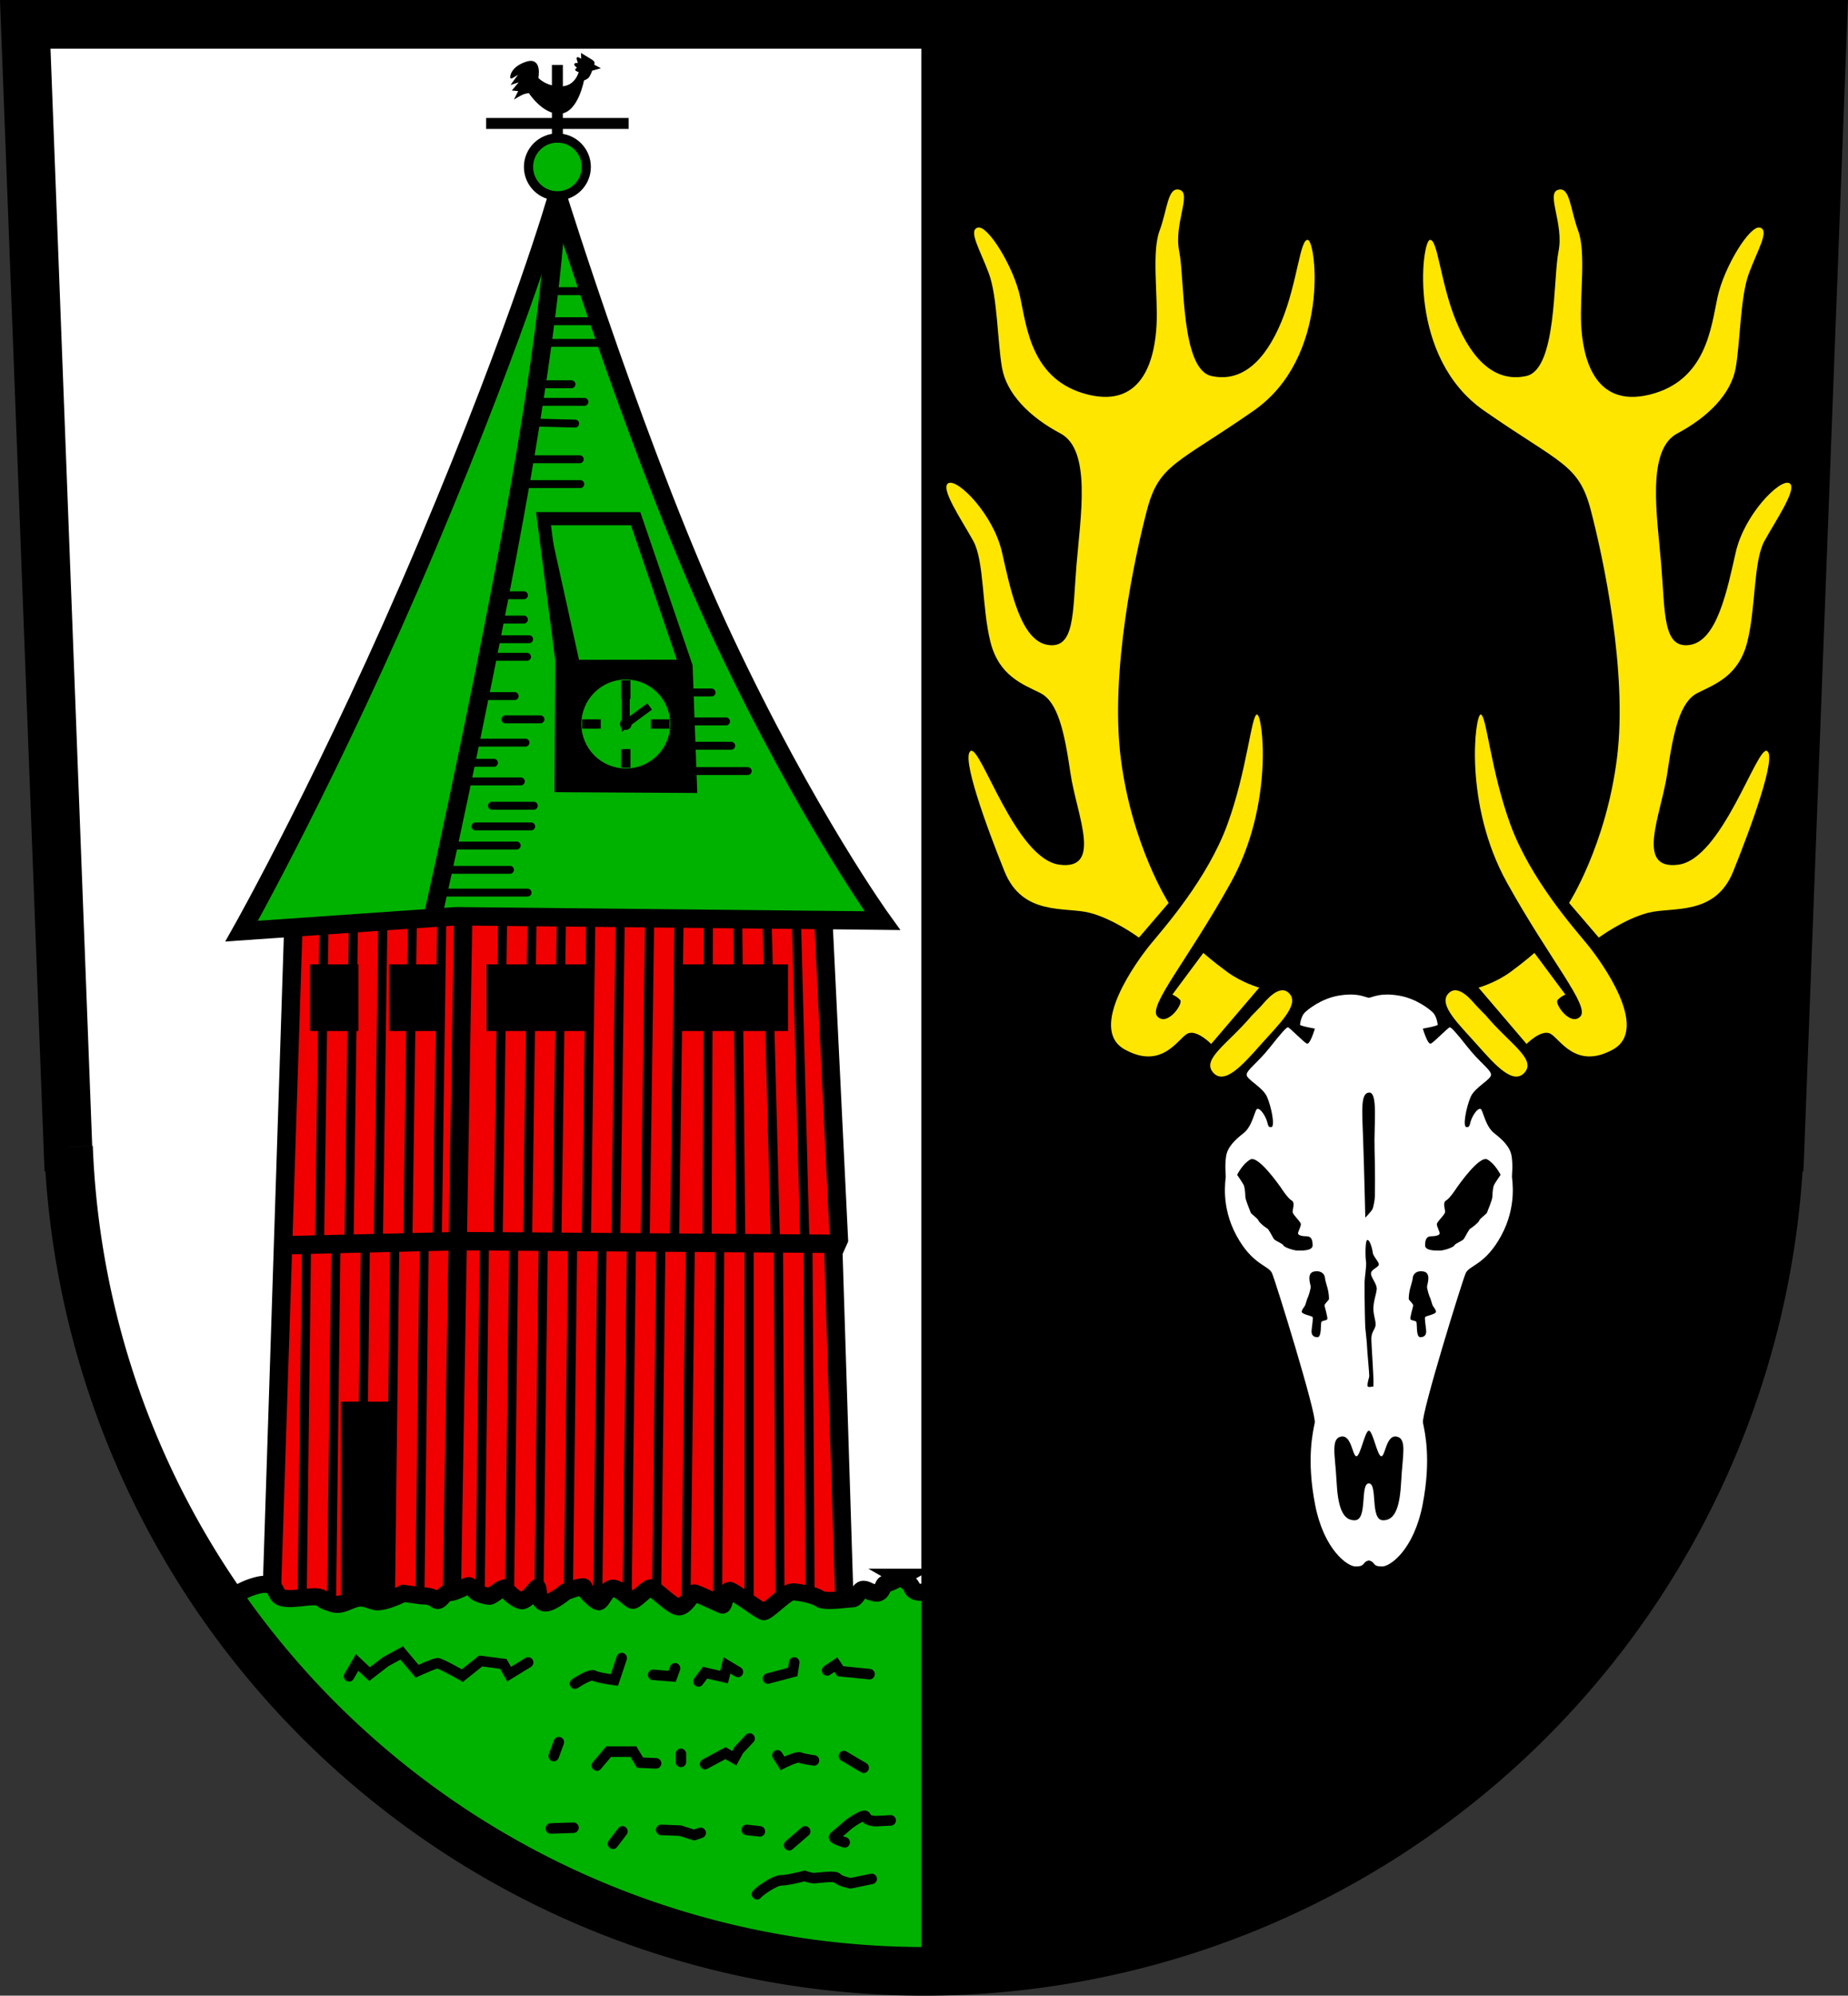 <?xml version="1.0" encoding="UTF-8" standalone="no"?>
<!-- Created with Inkscape (http://www.inkscape.org/) -->

<svg
   width="140.608mm"
   height="151.775mm"
   viewBox="0 0 140.608 151.775"
   version="1.1"
   id="svg5"
   inkscape:version="1.2.2 (732a01da63, 2022-12-09)"
   sodipodi:docname="DEU Undeloh COA.svg"
   xmlns:inkscape="http://www.inkscape.org/namespaces/inkscape"
   xmlns:sodipodi="http://sodipodi.sourceforge.net/DTD/sodipodi-0.dtd"
   xmlns="http://www.w3.org/2000/svg"
   xmlns:svg="http://www.w3.org/2000/svg">
  <rect x="0" y="0" width="140.608" height="151.775" fill="#333333" stroke="none"/>
  <sodipodi:namedview
     id="namedview7"
     pagecolor="#9e9e9e"
     bordercolor="#666666"
     borderopacity="1.0"
     inkscape:showpageshadow="2"
     inkscape:pageopacity="0"
     inkscape:pagecheckerboard="0"
     inkscape:deskcolor="#8c8c8c"
     inkscape:document-units="mm"
     showgrid="false"
     inkscape:zoom="0.93313081"
     inkscape:cx="266.30779"
     inkscape:cy="287.74101"
     inkscape:current-layer="layer1" />
  <defs
     id="defs2" />
  <g
     inkscape:label="Ebene 1"
     inkscape:groupmode="layer"
     id="layer1"
     transform="translate(-551.383,-75.129)">
    <g
       id="g4605"
       transform="translate(510.59,-0.217)">
      <path
         id="path929"
         style="fill:#ffffff;stroke:none;stroke-width:3.7;stroke-linecap:square;stroke-dasharray:none"
         d="m 42.714,77.197 3.246,85.368 h 0.045 a 65.183,65.183 0 0 0 65.091,62.707 65.183,65.183 0 0 0 65.091,-62.707 h 0.045 l 3.246,-85.368 h -68.382 z" />
      <g
         id="g3776">
        <path
           style="fill:#f00000;fill-opacity:1;stroke:#000000;stroke-width:1.4;stroke-linecap:square;stroke-dasharray:none"
           d="m 63.181,143.715 -1.78,54.95 43.715,0.89 -0.916,-28.981 0.422,-0.945 -1.285,-26.359 -20.69,-4.783 z"
           id="path1419"
           sodipodi:nodetypes="cccccccc" />
        <path
           style="fill:#000000;stroke:#000000;stroke-width:1.4;stroke-linecap:square;stroke-dasharray:none"
           d="m 76.059,143.466 -0.944,56.159"
           id="path1643" />
        <rect
           style="fill:#000000;stroke:#000000;stroke-width:1.4;stroke-linecap:square;stroke-dasharray:none"
           id="rect1587"
           width="2.28"
           height="14.905"
           x="67.43"
           y="182.647" />
        <rect
           style="fill:#000000;stroke:#000000;stroke-width:1.4;stroke-linecap:square;stroke-dasharray:none"
           id="rect1527"
           width="6.73"
           height="3.671"
           x="93.326"
           y="149.388" />
        <rect
           style="fill:#000000;stroke:#000000;stroke-width:1.4;stroke-linecap:square;stroke-dasharray:none"
           id="rect1581"
           width="6.73"
           height="3.671"
           x="78.509"
           y="149.388" />
        <rect
           style="fill:#000000;stroke:#000000;stroke-width:1.4;stroke-linecap:square;stroke-dasharray:none"
           id="rect1583"
           width="2.28"
           height="3.671"
           x="71.101"
           y="149.388" />
        <rect
           style="fill:#000000;stroke:#000000;stroke-width:1.4;stroke-linecap:square;stroke-dasharray:none"
           id="rect1585"
           width="2.28"
           height="3.671"
           x="65.084"
           y="149.388" />
        <path
           style="fill:#000000;stroke:#000000;stroke-width:1.4;stroke-linecap:square;stroke-dasharray:none"
           d="m 62.53,170.05 13.135,-0.313 27.657,0.197"
           id="path1645"
           sodipodi:nodetypes="ccc" />
        <g
           id="g1742">
          <path
             style="fill:#000000;stroke:#000000;stroke-width:0.7;stroke-linecap:square;stroke-dasharray:none"
             d="m 77.642,170.078 -0.334,27.252"
             id="path1647" />
          <path
             style="fill:#000000;stroke:#000000;stroke-width:0.7;stroke-linecap:square;stroke-dasharray:none"
             d="m 79.88,170.078 -0.334,27.252"
             id="path1649" />
          <path
             style="fill:#000000;stroke:#000000;stroke-width:0.7;stroke-linecap:square;stroke-dasharray:none"
             d="m 82.118,170.078 -0.334,27.252"
             id="path1651" />
          <path
             style="fill:#000000;stroke:#000000;stroke-width:0.7;stroke-linecap:square;stroke-dasharray:none"
             d="m 84.356,170.078 -0.334,27.252"
             id="path1653" />
          <path
             style="fill:#000000;stroke:#000000;stroke-width:0.7;stroke-linecap:square;stroke-dasharray:none"
             d="m 86.594,170.078 -0.334,27.252"
             id="path1655" />
          <path
             style="fill:#000000;stroke:#000000;stroke-width:0.7;stroke-linecap:square;stroke-dasharray:none"
             d="m 88.832,170.078 -0.334,27.252"
             id="path1657" />
          <path
             style="fill:#000000;stroke:#000000;stroke-width:0.7;stroke-linecap:square;stroke-dasharray:none"
             d="m 91.071,170.078 -0.334,27.252"
             id="path1659" />
        </g>
        <path
           style="fill:#000000;stroke:#000000;stroke-width:0.7;stroke-linecap:square;stroke-dasharray:none"
           d="m 93.309,170.078 -0.334,27.252"
           id="path1661" />
        <path
           style="fill:#000000;stroke:#000000;stroke-width:0.7;stroke-linecap:square;stroke-dasharray:none"
           d="m 95.547,170.078 -0.167,28.198"
           id="path1663"
           sodipodi:nodetypes="cc" />
        <path
           style="fill:#000000;stroke:#000000;stroke-width:0.7;stroke-linecap:square;stroke-dasharray:none"
           d="m 97.785,170.078 -7e-6,28.754"
           id="path1665"
           sodipodi:nodetypes="cc" />
        <path
           style="fill:#000000;stroke:#000000;stroke-width:0.7;stroke-linecap:square;stroke-dasharray:none"
           d="m 100.023,170.078 0.111,27.364"
           id="path1667"
           sodipodi:nodetypes="cc" />
        <path
           style="fill:#000000;stroke:#000000;stroke-width:0.7;stroke-linecap:square;stroke-dasharray:none"
           d="m 102.261,170.078 0.167,27.252"
           id="path1669"
           sodipodi:nodetypes="cc" />
        <path
           style="fill:#000000;stroke:#000000;stroke-width:0.7;stroke-linecap:square;stroke-dasharray:none"
           d="m 79.018,145.852 -0.334,24.106"
           id="path1685" />
        <path
           style="fill:#000000;stroke:#000000;stroke-width:0.7;stroke-linecap:square;stroke-dasharray:none"
           d="m 81.256,145.852 -0.334,24.146"
           id="path1687" />
        <path
           style="fill:#000000;stroke:#000000;stroke-width:0.7;stroke-linecap:square;stroke-dasharray:none"
           d="m 83.494,145.852 -0.334,23.752"
           id="path1689" />
        <path
           style="fill:#000000;stroke:#000000;stroke-width:0.7;stroke-linecap:square;stroke-dasharray:none"
           d="m 85.733,145.852 -0.334,23.988"
           id="path1691" />
        <path
           style="fill:#000000;stroke:#000000;stroke-width:0.7;stroke-linecap:square;stroke-dasharray:none"
           d="m 87.971,145.852 -0.334,23.713"
           id="path1693" />
        <path
           style="fill:#000000;stroke:#000000;stroke-width:0.7;stroke-linecap:square;stroke-dasharray:none"
           d="m 90.209,145.852 -0.334,23.713"
           id="path1695" />
        <path
           style="fill:#000000;stroke:#000000;stroke-width:0.7;stroke-linecap:square;stroke-dasharray:none"
           d="m 92.447,145.852 -0.334,23.91"
           id="path1697"
           sodipodi:nodetypes="cc" />
        <path
           style="fill:#000000;stroke:#000000;stroke-width:0.7;stroke-linecap:square;stroke-dasharray:none"
           d="M 94.685,145.852 94.588,169.88"
           id="path1699"
           sodipodi:nodetypes="cc" />
        <path
           style="fill:#000000;stroke:#000000;stroke-width:0.7;stroke-linecap:square;stroke-dasharray:none"
           d="m 96.923,145.852 0.226,23.911"
           id="path1701"
           sodipodi:nodetypes="cc" />
        <path
           style="fill:#000000;stroke:#000000;stroke-width:0.7;stroke-linecap:square;stroke-dasharray:none"
           d="m 99.162,145.852 0.629,24.035"
           id="path1703"
           sodipodi:nodetypes="cc" />
        <path
           style="fill:#000000;stroke:#000000;stroke-width:0.7;stroke-linecap:square;stroke-dasharray:none"
           d="m 101.4,145.852 0.622,23.746"
           id="path1705"
           sodipodi:nodetypes="cc" />
        <path
           style="fill:#000000;stroke:#000000;stroke-width:0.7;stroke-linecap:square;stroke-dasharray:none"
           d="m 64.098,170.856 -0.334,27.252"
           id="path1748" />
        <path
           style="fill:#000000;stroke:#000000;stroke-width:0.7;stroke-linecap:square;stroke-dasharray:none"
           d="m 66.336,170.856 -0.334,27.252"
           id="path1750" />
        <path
           style="fill:#000000;stroke:#000000;stroke-width:0.7;stroke-linecap:square;stroke-dasharray:none"
           d="m 68.574,170.856 -0.334,27.252"
           id="path1752" />
        <path
           style="fill:#000000;stroke:#000000;stroke-width:0.7;stroke-linecap:square;stroke-dasharray:none"
           d="m 70.812,170.856 -0.334,27.252"
           id="path1754" />
        <path
           style="fill:#000000;stroke:#000000;stroke-width:0.7;stroke-linecap:square;stroke-dasharray:none"
           d="m 73.051,170.542 -0.334,27.567"
           id="path1756" />
        <path
           style="fill:#000000;stroke:#000000;stroke-width:0.7;stroke-linecap:square;stroke-dasharray:none"
           d="m 65.435,146.001 -0.334,23.863"
           id="path1769" />
        <path
           style="fill:#000000;stroke:#000000;stroke-width:0.7;stroke-linecap:square;stroke-dasharray:none"
           d="m 67.673,146.001 -0.334,24.138"
           id="path1771" />
        <path
           style="fill:#000000;stroke:#000000;stroke-width:0.7;stroke-linecap:square;stroke-dasharray:none"
           d="M 69.911,146.001 69.578,169.59"
           id="path1773" />
        <path
           style="fill:#000000;stroke:#000000;stroke-width:0.7;stroke-linecap:square;stroke-dasharray:none"
           d="m 72.15,146.001 -0.334,23.943"
           id="path1775" />
        <path
           style="fill:#000000;stroke:#000000;stroke-width:0.7;stroke-linecap:square;stroke-dasharray:none"
           d="m 74.388,146.001 -0.334,23.86"
           id="path1777" />
        <g
           id="g2480">
          <path
             style="fill:#00b200;fill-opacity:1;stroke:#000000;stroke-width:1.4;stroke-linecap:square;stroke-dasharray:none"
             d="m 59.177,146.162 c 0,0 6.897,-12.236 14.127,-29.366 7.23,-17.13 9.9,-26.585 9.9,-26.585 0,0 6.34,20.356 12.681,33.815 6.34,13.459 12.04,21.338 12.04,21.338 l -32.446,-0.334 z"
             id="path1417"
             sodipodi:nodetypes="cscsccc" />
          <path
             style="fill:#000000;stroke:none;stroke-width:0.6;stroke-linecap:butt;stroke-dasharray:none"
             d="m 83.537,125.528 9.337,-0.011 0.452,9.632 -9.844,-0.057 z"
             id="path2335"
             sodipodi:nodetypes="ccccc" />
          <path
             style="fill:none;stroke:#000000;stroke-width:1.4;stroke-linecap:butt;stroke-dasharray:none"
             d="m 73.748,144.939 c 0,0 3.226,-14.238 6.118,-29.922 2.892,-15.684 3.226,-23.248 3.226,-23.248"
             id="path1887" />
          <path
             style="fill:none;stroke:#000000;stroke-width:1;stroke-linecap:butt;stroke-dasharray:none"
             d="m 82.147,114.794 h 7.008 l 3.838,11.235 0.334,9.121 -9.844,-0.056 0.056,-9.566 z"
             id="path1891"
             sodipodi:nodetypes="ccccccc" />
          <circle
             style="fill:#00b200;fill-opacity:1;stroke:none;stroke-width:0.1;stroke-linecap:butt;stroke-dasharray:none"
             id="path1893"
             cx="88.408"
             cy="130.409"
             r="3.382" />
          <rect
             style="fill:#000000;stroke:none;stroke-width:0.1;stroke-linecap:butt;stroke-dasharray:none"
             id="rect2003"
             width="0.708"
             height="1.416"
             x="88.054"
             y="127.086"
             inkscape:transform-center-x="-3.0997071e-06"
             inkscape:transform-center-y="-2.6152706" />
          <rect
             style="fill:#000000;stroke:none;stroke-width:0.1;stroke-linecap:butt;stroke-dasharray:none"
             id="rect2109"
             width="0.708"
             height="1.416"
             x="130.055"
             y="-91.731"
             inkscape:transform-center-x="-2.6152685"
             inkscape:transform-center-y="4.3061585e-06"
             transform="rotate(90)" />
          <rect
             style="fill:#000000;stroke:none;stroke-width:0.1;stroke-linecap:butt;stroke-dasharray:none"
             id="rect2111"
             width="0.708"
             height="1.416"
             x="-88.762"
             y="-133.733"
             inkscape:transform-center-x="6.4061584e-06"
             inkscape:transform-center-y="2.615262"
             transform="scale(-1)" />
          <rect
             style="fill:#000000;stroke:none;stroke-width:0.1;stroke-linecap:butt;stroke-dasharray:none"
             id="rect2113"
             width="0.708"
             height="1.416"
             x="-130.763"
             y="85.085"
             inkscape:transform-center-x="2.6152641"
             inkscape:transform-center-y="-1.2906158e-05"
             transform="rotate(-90)" />
          <circle
             style="fill:#000000;stroke:none;stroke-width:0.1;stroke-linecap:butt;stroke-dasharray:none"
             id="path2169"
             cx="88.408"
             cy="130.409"
             r="0.445" />
          <path
             style="fill:none;stroke:#000000;stroke-width:0.6;stroke-linecap:butt;stroke-dasharray:none"
             d="m 88.408,128.17 -3e-6,2.239 1.817,-1.336"
             id="path2225" />
          <path
             style="fill:none;stroke:#000000;stroke-width:0.6;stroke-linecap:round;stroke-dasharray:none"
             d="m 81.408,107.482 3.146,0.079"
             id="path2391" />
          <path
             style="fill:none;stroke:#000000;stroke-width:0.6;stroke-linecap:round;stroke-dasharray:none"
             d="m 81.526,105.909 h 3.736"
             id="path2393" />
          <path
             style="fill:none;stroke:#000000;stroke-width:0.6;stroke-linecap:round;stroke-dasharray:none"
             d="m 81.683,104.571 h 2.596"
             id="path2395" />
          <path
             style="fill:none;stroke:#000000;stroke-width:0.6;stroke-linecap:round;stroke-dasharray:none"
             d="M 82.194,101.425 H 86.599"
             id="path2397" />
          <path
             style="fill:none;stroke:#000000;stroke-width:0.6;stroke-linecap:round;stroke-dasharray:none"
             d="m 82.43,99.773 h 3.736"
             id="path2399" />
          <path
             style="fill:none;stroke:#000000;stroke-width:0.6;stroke-linecap:round;stroke-dasharray:none"
             d="m 82.863,97.492 h 2.753"
             id="path2401" />
          <path
             style="fill:none;stroke:#000000;stroke-width:0.6;stroke-linecap:round;stroke-dasharray:none"
             d="m 80.778,110.274 h 4.129"
             id="path2403" />
          <path
             style="fill:none;stroke:#000000;stroke-width:0.6;stroke-linecap:round;stroke-dasharray:none"
             d="m 80.542,112.162 h 4.405"
             id="path2405" />
          <path
             style="fill:none;stroke:#000000;stroke-width:0.6;stroke-linecap:round;stroke-dasharray:none"
             d="m 79.205,120.617 h 1.455"
             id="path2407" />
          <path
             style="fill:none;stroke:#000000;stroke-width:0.6;stroke-linecap:round;stroke-dasharray:none"
             d="m 78.851,122.465 h 1.809"
             id="path2409" />
          <path
             style="fill:none;stroke:#000000;stroke-width:0.6;stroke-linecap:round;stroke-dasharray:none"
             d="m 78.301,123.96 h 2.753"
             id="path2411" />
          <path
             style="fill:none;stroke:#000000;stroke-width:0.6;stroke-linecap:round;stroke-dasharray:none"
             d="m 77.789,125.297 h 3.107"
             id="path2413" />
          <path
             style="fill:none;stroke:#000000;stroke-width:0.6;stroke-linecap:round;stroke-dasharray:none"
             d="m 77.593,128.286 h 2.36"
             id="path2415" />
          <path
             style="fill:none;stroke:#000000;stroke-width:0.6;stroke-linecap:round;stroke-dasharray:none"
             d="m 79.245,130.055 h 2.674"
             id="path2417" />
          <path
             style="fill:none;stroke:#000000;stroke-width:0.6;stroke-linecap:round;stroke-dasharray:none"
             d="m 77.042,131.825 h 3.736"
             id="path2419" />
          <path
             style="fill:none;stroke:#000000;stroke-width:0.6;stroke-linecap:round;stroke-dasharray:none"
             d="m 76.334,133.359 h 2.045"
             id="path2421" />
          <path
             style="fill:none;stroke:#000000;stroke-width:0.6;stroke-linecap:round;stroke-dasharray:none"
             d="m 75.902,134.775 h 4.523"
             id="path2423" />
          <path
             style="fill:none;stroke:#000000;stroke-width:0.6;stroke-linecap:round;stroke-dasharray:none"
             d="m 78.222,136.623 h 3.186"
             id="path2425" />
          <path
             style="fill:none;stroke:#000000;stroke-width:0.6;stroke-linecap:round;stroke-dasharray:none"
             d="m 93.324,132.061 h 3.107"
             id="path2427" />
          <path
             style="fill:none;stroke:#000000;stroke-width:0.6;stroke-linecap:round;stroke-dasharray:none"
             d="m 93.324,133.988 h 4.365"
             id="path2429" />
          <path
             style="fill:none;stroke:#000000;stroke-width:0.6;stroke-linecap:round;stroke-dasharray:none"
             d="m 93.363,130.213 h 2.674"
             id="path2431" />
          <path
             style="fill:none;stroke:#000000;stroke-width:0.6;stroke-linecap:round;stroke-dasharray:none"
             d="m 93.048,128.01 h 1.888"
             id="path2433" />
          <path
             style="fill:none;stroke:#000000;stroke-width:0.6;stroke-linecap:round;stroke-dasharray:none"
             d="m 76.964,138.196 h 4.247"
             id="path2435" />
          <path
             style="fill:none;stroke:#000000;stroke-width:0.6;stroke-linecap:round;stroke-dasharray:none"
             d="m 75.233,139.651 h 4.877"
             id="path2437" />
          <path
             style="fill:none;stroke:#000000;stroke-width:0.6;stroke-linecap:round;stroke-dasharray:none"
             d="m 74.683,141.5 h 4.916"
             id="path2439" />
          <path
             style="fill:none;stroke:#000000;stroke-width:0.6;stroke-linecap:round;stroke-dasharray:none"
             d="m 74.25,143.23 h 6.686"
             id="path2441" />
        </g>
        <path
           style="fill:#000000;fill-opacity:1;stroke:none;stroke-width:0.6;stroke-linecap:round;stroke-dasharray:none"
           d="m 82.43,114.58 2.537,11.484 -1.199,0.039 -1.789,-11.385 z"
           id="path2691" />
        <rect
           style="fill:#000000;fill-opacity:1;stroke:none;stroke-width:0.7;stroke-linecap:round;stroke-dasharray:none"
           id="rect2941"
           width="0.834"
           height="6.785"
           x="82.786"
           y="80.283" />
        <rect
           style="fill:#000000;fill-opacity:1;stroke:none;stroke-width:0.7;stroke-linecap:round;stroke-dasharray:none"
           id="rect2995"
           width="0.834"
           height="10.845"
           x="-85.152"
           y="77.781"
           transform="rotate(-90)" />
        <circle
           style="fill:#00b200;fill-opacity:1;stroke:#000000;stroke-width:0.7;stroke-linecap:round;stroke-dasharray:none"
           id="path2835"
           cx="83.203"
           cy="88.042"
           r="2.197" />
        <path
           style="fill:#000000;fill-opacity:1;stroke:#000000;stroke-width:0.1;stroke-linecap:round;stroke-dasharray:none"
           d="m 81.054,82.371 c 0,0 1.062,1.671 2.379,1.573 1.317,-0.098 1.75,-2.517 1.75,-2.517 0,0 0.197,-0.059 0.334,-0.177 0.138,-0.118 0.295,-0.57 0.295,-0.57 l 0.57,-0.157 -0.472,-0.256 c 0,0 0.227,-0.137 -0.107,-0.345 -0.334,-0.209 -0.751,-0.459 -0.751,-0.459 l 0.014,0.445 c 0,0 -0.264,-0.181 -0.334,-0.167 -0.07,0.014 0.083,0.348 0.083,0.417 0,0.07 -0.25,-0.014 -0.278,0.07 -0.028,0.083 0.209,0.222 0.209,0.278 0,0.056 -0.125,0.07 -0.139,0.139 -0.014,0.07 0.278,0.153 0.278,0.153 0,0 -0.264,1.182 -1.446,1.168 -1.182,-0.014 -1.738,-0.681 -1.738,-0.681 0,0 0.334,-1.585 -0.862,-1.196 -1.196,0.389 -1.224,1.182 -1.154,1.182 0.07,0 0.723,-0.431 0.723,-0.431 l -0.64,0.876 0.64,-0.209 -0.57,0.681 0.459,0.042 -0.278,0.556 c 0,0 0.389,-0.236 0.57,-0.306 0.181,-0.07 0.464,-0.109 0.464,-0.109 z"
           id="path2999" />
      </g>
      <path
         id="path1196"
         style="fill:#00b200;fill-opacity:1;stroke:#000000;stroke-width:1.3;stroke-linecap:square;stroke-dasharray:none"
         d="m 109.316,195.3 c 0,0 -0.89,0.501 -1.141,0.501 -0.25,0 -0.194,0.806 -0.778,0.695 -0.584,-0.111 -0.556,-0.25 -0.89,-0.278 -0.334,-0.028 -0.529,0.723 -0.862,0.723 -0.334,0 -2.113,0.278 -2.475,0 -0.362,-0.278 -1.641,-0.528 -2.086,-0.528 -0.445,0 -1.919,1.557 -2.197,1.502 -0.278,-0.056 -2.336,-1.613 -2.586,-1.613 -0.25,0 -0.417,1.112 -0.528,1.112 -0.111,0 -2.03,-0.946 -2.169,-0.918 -0.139,0.028 -0.667,1.112 -1.196,1.057 -0.528,-0.056 -1.835,-1.446 -2.113,-1.446 -0.278,0 -1.14,0.973 -1.363,0.946 -0.222,-0.028 -0.918,-0.834 -1.446,-0.918 -0.528,-0.083 -0.89,1.029 -1.14,1.029 -0.25,0 -1.084,-0.862 -1.112,-1.085 -0.028,-0.222 -1.419,0.334 -1.419,0.334 0,0 -1.251,1.056 -1.696,0.806 -0.445,-0.25 -0.334,-1.14 -0.445,-1.14 -0.111,0 -0.807,1.084 -1.224,1.001 -0.417,-0.083 -1.029,-0.639 -1.168,-0.917 -0.139,-0.278 -1.001,0.584 -1.252,0.584 -0.25,0 -0.89,-0.195 -1.029,-0.334 -0.139,-0.139 -0.417,-0.501 -0.584,-0.473 -0.167,0.028 -1.001,0.529 -1.446,0.529 -0.445,0 -0.695,0.834 -1.029,0.528 -0.334,-0.306 -1.054,-0.28 -1.054,-0.28 l -1.401,-0.191 c 0,0 -1.216,0.643 -2.003,0.643 -0.346,0 -0.919,-0.377 -1.468,-0.272 -0.699,0.134 -1.215,0.628 -1.92,0.407 -1.258,-0.393 -0.525,-0.403 -1.109,-0.501 -0.685,-0.114 -2.294,0.332 -2.891,-0.021 -0.31,-0.183 -0.332,-0.709 -0.662,-0.852 -0.484,-0.209 -1.075,-0.023 -1.573,0.148 -0.645,0.221 -1.481,0.734 -2.213,1.234 a 65.183,65.183 0 0 0 53.448,27.96 65.183,65.183 0 0 0 9.843,-0.777 l -7.397,-28.666 c 0,0 -2.085,0.501 -2.447,0.584 -0.362,0.083 -0.834,-1.3e-4 -0.918,-0.334 -0.083,-0.334 -0.862,-0.779 -0.862,-0.779 z" />
      <path
         id="rect4300"
         style="fill:#000000;fill-opacity:1;stroke:#000000;stroke-width:0.4;stroke-linecap:round;stroke-dasharray:none"
         d="M 111.097,77.197 V 225.272 a 65.183,65.183 0 0 0 65.091,-62.707 h 0.045 l 3.246,-85.368 z" />
      <path
         id="path4305"
         style="fill:none;stroke:#000000;stroke-width:3.7;stroke-linecap:square;stroke-dasharray:none"
         d="m 42.714,77.197 3.246,85.368 h 0.045 a 65.183,65.183 0 0 0 65.091,62.707 65.183,65.183 0 0 0 65.091,-62.707 h 0.045 l 3.246,-85.368 h -68.382 z" />
      <g
         id="g4184"
         transform="matrix(0.974,0,0,1,-194.771,98.7)"
         style="stroke-width:1.013">
        <path
           id="path3836"
           style="fill:#ffffff;fill-opacity:1;stroke:none;stroke-width:0.101;stroke-linecap:round;stroke-dasharray:none"
           d="m 347.368,52.283 c -0.251,-3e-4 -0.545,0.02 -0.895,0.074 -1.396,0.216 -2.497,1.082 -2.733,1.337 -0.236,0.256 -0.334,0.786 -0.334,0.885 0,0.098 1.16,0.295 1.16,0.295 0,0 -0.374,1.258 -0.629,1.141 -0.256,-0.118 -1.356,-1.239 -1.474,-1.239 -0.118,0 -0.492,0.394 -1.416,1.534 -0.924,1.14 -1.79,1.691 -1.809,2.064 -0.02,0.374 1.258,0.944 1.593,1.691 0.334,0.747 0.649,2.261 0.334,2.301 -0.315,0.039 -0.236,-0.275 -0.433,-0.688 -0.197,-0.413 -0.511,-0.787 -0.688,-0.688 -0.177,0.098 -0.352,1.308 -1.047,1.836 -0.695,0.528 -1.251,1.057 -1.363,1.752 -0.111,0.695 -0.028,1.335 -0.028,1.557 0,0.222 -0.417,2.225 0.834,4.477 1.251,2.252 2.503,2.253 2.781,2.864 0.278,0.612 3.476,10.678 3.337,11.373 -0.139,0.695 -0.667,2.753 0.028,6.229 0.695,3.476 2.558,4.7 3.142,4.7 0.584,0 0.566,-0.126 0.744,-0.306 0.124,-0.125 0.313,-0.147 0.313,-0.147 0,0 0.189,0.022 0.313,0.147 0.178,0.18 0.16,0.306 0.744,0.306 0.584,0 2.447,-1.224 3.142,-4.7 0.695,-3.476 0.167,-5.534 0.028,-6.229 -0.139,-0.695 3.059,-10.762 3.337,-11.373 0.278,-0.612 1.529,-0.612 2.781,-2.864 1.251,-2.252 0.834,-4.255 0.834,-4.477 0,-0.222 0.084,-0.862 -0.027,-1.557 -0.111,-0.695 -0.667,-1.224 -1.363,-1.752 -0.695,-0.528 -0.871,-1.738 -1.048,-1.836 -0.177,-0.098 -0.492,0.275 -0.688,0.688 -0.197,0.413 -0.118,0.727 -0.433,0.688 -0.315,-0.039 7e-5,-1.553 0.334,-2.301 0.334,-0.747 1.612,-1.317 1.593,-1.691 -0.02,-0.374 -0.884,-0.924 -1.809,-2.064 -0.924,-1.141 -1.298,-1.534 -1.416,-1.534 -0.118,0 -1.219,1.121 -1.475,1.239 -0.256,0.118 -0.629,-1.141 -0.629,-1.141 0,0 1.16,-0.197 1.16,-0.295 0,-0.098 -0.098,-0.629 -0.334,-0.885 -0.236,-0.256 -1.338,-1.121 -2.734,-1.337 -1.396,-0.216 -1.917,0.099 -2.31,0.177 -0.295,-0.059 -0.662,-0.251 -1.416,-0.252 z" />
        <path
           style="fill:#000000;fill-opacity:1;stroke:none;stroke-width:0.101;stroke-linecap:round;stroke-dasharray:none"
           d="m 347.703,92.265 c -1.003,0.039 -1.347,-1.091 -1.445,-2.999 -0.098,-1.907 -0.472,-3.205 0.354,-3.362 0.826,-0.157 0.885,1.494 1.199,1.494 0.315,0 0.659,-1.927 0.974,-1.947 0.315,0.02 0.659,1.947 0.974,1.947 0.315,0 0.374,-1.652 1.199,-1.494 0.826,0.157 0.452,1.455 0.354,3.362 -0.098,1.907 -0.442,3.038 -1.445,2.999 -1.003,-0.039 -0.374,-2.792 -1.082,-2.802 -0.708,0.01 -0.079,2.763 -1.082,2.802 z"
           id="path3895"
           sodipodi:nodetypes="sssscsssscs" />
        <path
           style="fill:#000000;fill-opacity:1;stroke:none;stroke-width:0.101;stroke-linecap:round;stroke-dasharray:none"
           d="m 348.506,69.25 c 0,0 -0.083,-3.56 -0.167,-5.868 -0.083,-2.308 -0.222,-3.615 0.473,-3.643 0.695,-0.028 0.362,2.475 0.417,4.283 0.056,1.808 0.028,3.281 0.028,3.559 0,0.278 -0.111,0.862 -0.195,1.029 -0.083,0.167 -0.556,0.64 -0.556,0.64 z"
           id="path3899" />
        <path
           style="fill:#000000;fill-opacity:1;stroke:none;stroke-width:0.101;stroke-linecap:round;stroke-dasharray:none"
           d="m 348.451,74.144 c 0,-0.306 0.167,-1.279 0.111,-1.557 -0.056,-0.278 -0.083,-1.641 0.111,-1.641 0.195,0 0.389,0.695 0.417,0.973 0.028,0.278 0.473,0.667 0.473,0.89 0,0.222 -0.612,0.362 -0.612,0.695 0,0.334 0.501,0.806 0.445,1.224 -0.056,0.417 -0.195,0.695 -0.25,1.251 -0.056,0.556 0.167,1.029 0.167,1.39 0,0.362 -0.334,0.528 -0.334,1.085 0,0.556 0.25,3.643 0.139,3.643 -0.111,0 -0.445,0.111 -0.445,-0.083 0,-0.195 0.111,-0.556 0.139,-0.667 0.028,-0.111 -0.167,-2.002 -0.167,-2.252 0,-0.25 -0.111,-1.168 -0.139,-1.474 -0.028,-0.306 -0.056,-2.336 -0.056,-2.531 0,-0.195 0,-0.945 0,-0.945 z"
           id="path3901" />
        <path
           style="fill:#000000;fill-opacity:1;stroke:none;stroke-width:0.101;stroke-linecap:round;stroke-dasharray:none"
           d="M 341.916,66.969 C 341.749,66.747 340.136,64.495 339.524,64.828 c -0.612,0.334 -1.029,1.168 -1.029,1.168 0,0 0.473,0.667 0.528,0.806 0.056,0.139 0.111,0.556 0.111,0.834 0,0.278 0.389,1.112 0.417,1.224 0.028,0.111 0.556,0.445 0.612,0.612 0.056,0.167 0.584,0.556 0.695,0.612 0.111,0.056 0.389,0.612 0.501,0.779 0.111,0.167 0.667,0.334 0.751,0.501 0.083,0.167 0.862,0.389 1.085,0.389 0.222,0 1.196,0.056 1.196,-0.389 0,-0.445 -0.111,-0.695 -0.473,-0.695 -0.361,0 -0.667,-0.083 -0.667,-0.222 0,-0.139 0.222,-0.501 0.222,-0.695 0,-0.195 -0.612,-0.695 -0.64,-0.918 -0.028,-0.222 0.222,-0.723 -0.083,-0.89 -0.306,-0.167 -0.834,-0.973 -0.834,-0.973 z"
           id="path3903" />
        <path
           style="fill:#000000;fill-opacity:1;stroke:none;stroke-width:0.101;stroke-linecap:round;stroke-dasharray:none"
           d="m 343.988,75.368 c 0.056,-0.056 0.278,-0.723 0.25,-0.904 -0.028,-0.181 -0.348,-1.043 0.32,-1.126 0.667,-0.083 0.793,0.375 0.793,0.473 0,0.097 0.139,0.612 0.209,0.82 0.07,0.209 0.139,0.779 0.097,0.848 -0.042,0.07 -0.334,0.334 -0.334,0.445 0,0.111 0.278,0.945 0.209,1.057 -0.07,0.111 -0.389,0.083 -0.459,0.209 -0.07,0.125 0.042,1.154 -0.306,1.154 -0.348,0 -0.473,-0.209 -0.459,-0.473 0.014,-0.264 0.139,-0.959 0.083,-1.057 -0.056,-0.097 -0.848,-0.209 -0.848,-0.403 0,-0.195 0.236,-0.389 0.278,-0.528 0.042,-0.139 0.167,-0.514 0.167,-0.514 z"
           id="path3905" />
        <path
           style="fill:#000000;fill-opacity:1;stroke:none;stroke-width:0.101;stroke-linecap:round;stroke-dasharray:none"
           d="m 355.653,66.969 c 0.167,-0.222 1.78,-2.475 2.392,-2.141 0.612,0.334 1.029,1.168 1.029,1.168 0,0 -0.473,0.667 -0.528,0.806 -0.056,0.139 -0.111,0.556 -0.111,0.834 0,0.278 -0.389,1.112 -0.417,1.224 -0.028,0.111 -0.556,0.445 -0.612,0.612 -0.056,0.167 -0.584,0.556 -0.695,0.612 -0.111,0.056 -0.389,0.612 -0.501,0.779 -0.111,0.167 -0.667,0.334 -0.751,0.501 -0.083,0.167 -0.862,0.389 -1.085,0.389 -0.222,0 -1.196,0.056 -1.196,-0.389 0,-0.445 0.111,-0.695 0.473,-0.695 0.361,0 0.667,-0.083 0.667,-0.222 0,-0.139 -0.222,-0.501 -0.222,-0.695 0,-0.195 0.612,-0.695 0.64,-0.918 0.028,-0.222 -0.222,-0.723 0.083,-0.89 0.306,-0.167 0.834,-0.973 0.834,-0.973 z"
           id="path3911" />
        <path
           style="fill:#000000;fill-opacity:1;stroke:none;stroke-width:0.101;stroke-linecap:round;stroke-dasharray:none"
           d="m 353.582,75.368 c -0.056,-0.056 -0.278,-0.723 -0.25,-0.904 0.028,-0.181 0.348,-1.043 -0.32,-1.126 -0.667,-0.083 -0.793,0.375 -0.793,0.473 0,0.097 -0.139,0.612 -0.209,0.82 -0.07,0.209 -0.139,0.779 -0.097,0.848 0.042,0.07 0.334,0.334 0.334,0.445 0,0.111 -0.278,0.945 -0.209,1.057 0.07,0.111 0.389,0.083 0.459,0.209 0.07,0.125 -0.042,1.154 0.306,1.154 0.348,0 0.473,-0.209 0.459,-0.473 -0.014,-0.264 -0.139,-0.959 -0.083,-1.057 0.056,-0.097 0.848,-0.209 0.848,-0.403 0,-0.195 -0.236,-0.389 -0.278,-0.528 -0.042,-0.139 -0.167,-0.514 -0.167,-0.514 z"
           id="path3913" />
        <path
           style="fill:#ffe600;fill-opacity:1;stroke:none;stroke-width:0.101;stroke-linecap:round;stroke-dasharray:none"
           d="m 339.65,53.871 c -1.848,2.143 -3.934,3.304 -3.048,4.326 0.886,1.023 2.32,-0.551 3.716,-2.084 1.396,-1.534 3.048,-3.018 2.281,-3.88 -0.767,-0.862 -1.888,0.557 -2.202,0.891 -0.315,0.334 -0.747,0.747 -0.747,0.747 z"
           id="path3971" />
        <path
           style="fill:#ffe600;fill-opacity:1;stroke:none;stroke-width:0.101;stroke-linecap:round;stroke-dasharray:none"
           d="m 340.22,51.758 -3.754,4.283 c 0,0 -1.14,-1.14 -1.863,-0.779 -0.723,0.362 -1.974,2.781 -4.894,1.196 -2.92,-1.585 0.973,-6.757 2.03,-8.009 1.057,-1.251 4.422,-4.95 5.979,-9.066 1.557,-4.116 1.891,-8.454 2.336,-8.398 0.445,0.056 1.335,6.841 -2.058,12.792 -3.393,5.951 -6.507,9.399 -5.729,10.178 0.779,0.779 2.03,-0.973 1.78,-1.251 -0.25,-0.278 -0.612,-0.417 -0.612,-0.417 l 2.419,-3.17 c 0,0 0.695,0.612 1.863,1.446 1.168,0.834 2.503,1.196 2.503,1.196 z"
           id="path4027" />
        <path
           style="fill:#ffe600;fill-opacity:1;stroke:none;stroke-width:0.101;stroke-linecap:round;stroke-dasharray:none"
           d="m 333.142,45.318 -2.32,2.635 c 0,0 -1.966,-1.416 -3.854,-1.888 -1.888,-0.472 -5.231,0.275 -6.646,-3.146 -1.416,-3.421 -3.421,-8.77 -2.635,-9.163 0.787,-0.393 3.5,8.219 6.922,8.652 3.421,0.433 1.337,-3.815 0.865,-6.961 -0.472,-3.146 -0.983,-5.427 -2.36,-6.096 -1.376,-0.669 -3.225,-1.298 -3.893,-3.893 -0.669,-2.596 -0.472,-6.135 -1.337,-7.669 -0.865,-1.534 -2.674,-4.09 -1.927,-4.405 0.747,-0.315 3.5,2.399 4.169,5.27 0.669,2.871 1.455,6.725 3.579,7.04 2.124,0.315 1.927,-2.399 2.242,-6.096 0.315,-3.697 1.18,-8.731 -1.258,-9.989 -2.438,-1.258 -4.208,-3.028 -4.562,-4.995 -0.354,-1.966 -0.354,-5.388 -1.023,-7.158 -0.669,-1.77 -1.652,-3.304 -0.865,-3.5 0.787,-0.197 2.792,2.989 3.303,5.27 0.511,2.281 0.865,6.371 5.309,7.433 4.444,1.062 5.231,-3.028 5.349,-5.309 0.118,-2.281 -0.393,-5.506 0.236,-7.158 0.629,-1.652 0.629,-3.382 1.573,-3.107 0.944,0.275 -0.472,2.596 -0.039,4.68 0.433,2.084 0.118,8.967 2.517,9.478 2.399,0.511 4.208,-1.18 5.466,-4.129 1.258,-2.95 1.455,-6.41 2.084,-6.214 0.629,0.197 1.73,8.927 -4.247,12.978 -5.978,4.051 -7.394,4.051 -8.337,7.551 -0.944,3.5 -2.91,12.309 -2.045,18.916 0.865,6.607 3.736,10.972 3.736,10.972 z"
           id="path4029" />
        <path
           style="fill:#ffe600;fill-opacity:1;stroke:none;stroke-width:0.101;stroke-linecap:round;stroke-dasharray:none"
           d="m 357.919,53.871 c 1.848,2.143 3.934,3.304 3.048,4.326 -0.886,1.023 -2.32,-0.551 -3.716,-2.084 -1.396,-1.534 -3.048,-3.018 -2.281,-3.88 0.767,-0.862 1.888,0.557 2.202,0.891 0.315,0.334 0.747,0.747 0.747,0.747 z"
           id="path4102" />
        <path
           style="fill:#ffe600;fill-opacity:1;stroke:none;stroke-width:0.101;stroke-linecap:round;stroke-dasharray:none"
           d="m 357.35,51.758 3.754,4.283 c 0,0 1.14,-1.14 1.863,-0.779 0.723,0.362 1.974,2.781 4.894,1.196 2.92,-1.585 -0.973,-6.757 -2.03,-8.009 -1.057,-1.251 -4.422,-4.95 -5.979,-9.066 -1.557,-4.116 -1.891,-8.454 -2.336,-8.398 -0.445,0.056 -1.335,6.841 2.058,12.792 3.393,5.951 6.507,9.399 5.729,10.178 -0.779,0.779 -2.03,-0.973 -1.78,-1.251 0.25,-0.278 0.612,-0.417 0.612,-0.417 l -2.419,-3.17 c 0,0 -0.695,0.612 -1.863,1.446 -1.168,0.834 -2.503,1.196 -2.503,1.196 z"
           id="path4104" />
        <path
           style="fill:#ffe600;fill-opacity:1;stroke:none;stroke-width:0.101;stroke-linecap:round;stroke-dasharray:none"
           d="m 364.427,45.318 2.32,2.635 c 0,0 1.966,-1.416 3.854,-1.888 1.888,-0.472 5.231,0.275 6.646,-3.146 1.416,-3.421 3.421,-8.77 2.635,-9.163 -0.787,-0.393 -3.5,8.219 -6.922,8.652 -3.421,0.433 -1.337,-3.815 -0.865,-6.961 0.472,-3.146 0.983,-5.427 2.36,-6.096 1.376,-0.669 3.225,-1.298 3.893,-3.893 0.669,-2.596 0.472,-6.135 1.337,-7.669 0.865,-1.534 2.674,-4.09 1.927,-4.405 -0.747,-0.315 -3.5,2.399 -4.169,5.27 -0.669,2.871 -1.455,6.725 -3.579,7.04 -2.124,0.315 -1.927,-2.399 -2.242,-6.096 -0.315,-3.697 -1.18,-8.731 1.258,-9.989 2.438,-1.258 4.208,-3.028 4.562,-4.995 0.354,-1.966 0.354,-5.388 1.023,-7.158 0.669,-1.77 1.652,-3.304 0.865,-3.5 -0.787,-0.197 -2.792,2.989 -3.303,5.27 -0.511,2.281 -0.865,6.371 -5.309,7.433 -4.444,1.062 -5.231,-3.028 -5.349,-5.309 -0.118,-2.281 0.393,-5.506 -0.236,-7.158 -0.629,-1.652 -0.629,-3.382 -1.573,-3.107 -0.944,0.275 0.472,2.596 0.039,4.68 -0.433,2.084 -0.118,8.967 -2.517,9.478 -2.399,0.511 -4.208,-1.18 -5.466,-4.129 -1.258,-2.95 -1.455,-6.41 -2.084,-6.214 -0.629,0.197 -1.73,8.927 4.247,12.978 5.978,4.051 7.394,4.051 8.337,7.551 0.944,3.5 2.91,12.309 2.045,18.916 -0.865,6.607 -3.736,10.972 -3.736,10.972 z"
           id="path4106" />
      </g>
      <g
         id="g4478"
         style="stroke:#000000"
         transform="translate(160.845,0.667)">
        <path
           style="fill:none;fill-opacity:1;stroke:#000000;stroke-width:0.8;stroke-linecap:round;stroke-dasharray:none"
           d="m -93.493,202.169 0.612,-1.057 0.945,0.89 1.224,-0.945 1.224,-0.667 1.168,1.39 c 0,0 1.335,-0.612 1.557,-0.612 0.222,0 1.891,0.945 1.891,0.945 l 1.39,-1.112 1.724,0.222 0.445,0.779 1.446,-0.89"
           id="path4421" />
        <path
           style="fill:none;fill-opacity:1;stroke:#000000;stroke-width:0.8;stroke-linecap:round;stroke-dasharray:none"
           d="m -76.307,202.725 c 0,0 1.168,-0.779 1.446,-0.612 0.278,0.167 1.557,0.334 1.557,0.334 l 0.556,-1.669"
           id="path4423" />
        <path
           style="fill:none;fill-opacity:1;stroke:#000000;stroke-width:0.8;stroke-linecap:round;stroke-dasharray:none"
           d="m -70.356,202.057 1.446,0.111 0.222,-0.612"
           id="path4425" />
        <path
           style="fill:none;fill-opacity:1;stroke:#000000;stroke-width:0.8;stroke-linecap:round;stroke-dasharray:none"
           d="m -66.908,202.558 0.501,-0.667 1.446,0.334 0.222,-0.89 0.834,0.501"
           id="path4427" />
        <path
           style="fill:none;fill-opacity:1;stroke:#000000;stroke-width:0.8;stroke-linecap:round;stroke-dasharray:none"
           d="m -61.624,202.336 1.891,-0.501 0.111,-0.723"
           id="path4429" />
        <path
           style="fill:none;fill-opacity:1;stroke:#000000;stroke-width:0.8;stroke-linecap:round;stroke-dasharray:none"
           d="m -57.119,201.724 0.667,-0.445 0.334,0.501 2.225,0.222"
           id="path4431" />
        <path
           style="fill:none;fill-opacity:1;stroke:#000000;stroke-width:0.8;stroke-linecap:round;stroke-dasharray:none"
           d="m -77.92,208.231 0.389,-1.057"
           id="path4433" />
        <path
           style="fill:none;fill-opacity:1;stroke:#000000;stroke-width:0.8;stroke-linecap:round;stroke-dasharray:none"
           d="m -74.638,208.954 0.89,-1.057 h 1.891 l 0.501,0.834 1.224,0.056"
           id="path4435" />
        <path
           style="fill:none;fill-opacity:1;stroke:#000000;stroke-width:0.8;stroke-linecap:round;stroke-dasharray:none"
           d="m -68.242,208.676 v -0.612"
           id="path4437" />
        <path
           style="fill:none;fill-opacity:1;stroke:#000000;stroke-width:0.8;stroke-linecap:round;stroke-dasharray:none"
           d="m -66.407,208.843 1.557,-0.834 0.667,0.389 0.334,-0.612 0.834,-0.89"
           id="path4439" />
        <path
           style="fill:none;fill-opacity:1;stroke:#000000;stroke-width:0.8;stroke-linecap:round;stroke-dasharray:none"
           d="m -60.901,208.175 0.389,0.612 c 0,0 1.112,-0.556 1.335,-0.445 0.222,0.111 1.057,0.222 1.057,0.222"
           id="path4441" />
        <path
           style="fill:none;fill-opacity:1;stroke:#000000;stroke-width:0.8;stroke-linecap:round;stroke-dasharray:none"
           d="m -55.84,208.231 1.502,0.89"
           id="path4443" />
        <path
           style="fill:none;fill-opacity:1;stroke:#000000;stroke-width:0.8;stroke-linecap:round;stroke-dasharray:none"
           d="m -78.142,213.737 1.724,-0.056"
           id="path4445" />
        <path
           style="fill:none;fill-opacity:1;stroke:#000000;stroke-width:0.8;stroke-linecap:round;stroke-dasharray:none"
           d="m -73.415,214.905 0.723,-0.945"
           id="path4447" />
        <path
           style="fill:none;fill-opacity:1;stroke:#000000;stroke-width:0.8;stroke-linecap:round;stroke-dasharray:none"
           d="m -69.744,213.848 1.446,0.056 1.057,0.334 0.501,-0.167"
           id="path4449" />
        <path
           style="fill:none;fill-opacity:1;stroke:#000000;stroke-width:0.8;stroke-linecap:round;stroke-dasharray:none"
           d="m -63.237,213.848 1.001,0.111"
           id="path4451" />
        <path
           style="fill:none;fill-opacity:1;stroke:#000000;stroke-width:0.8;stroke-linecap:round;stroke-dasharray:none"
           d="m -60.011,215.016 1.224,-1.057"
           id="path4453" />
        <path
           style="fill:none;fill-opacity:1;stroke:#000000;stroke-width:0.8;stroke-linecap:round;stroke-dasharray:none"
           d="m -55.784,214.794 c 0,0 -1.001,-0.278 -0.779,-0.445 0.222,-0.167 1.112,-0.946 1.112,-0.946 0,0 1.224,-0.89 1.279,-0.556 0.056,0.334 0.779,0.334 0.779,0.334 l 1.112,-0.056"
           id="path4455" />
        <path
           style="fill:none;fill-opacity:1;stroke:#000000;stroke-width:0.8;stroke-linecap:round;stroke-dasharray:none"
           d="m -62.458,218.743 c 0.167,-0.222 1.335,-1.057 1.835,-1.057 0.501,0 1.78,-0.334 1.78,-0.334 0,0 0.501,0.167 0.723,0.167 0.222,0 1.613,-0.222 1.78,0 0.167,0.222 1.001,0.389 1.001,0.389 l 1.613,-0.334"
           id="path4457" />
      </g>
    </g>
  </g>
</svg>
